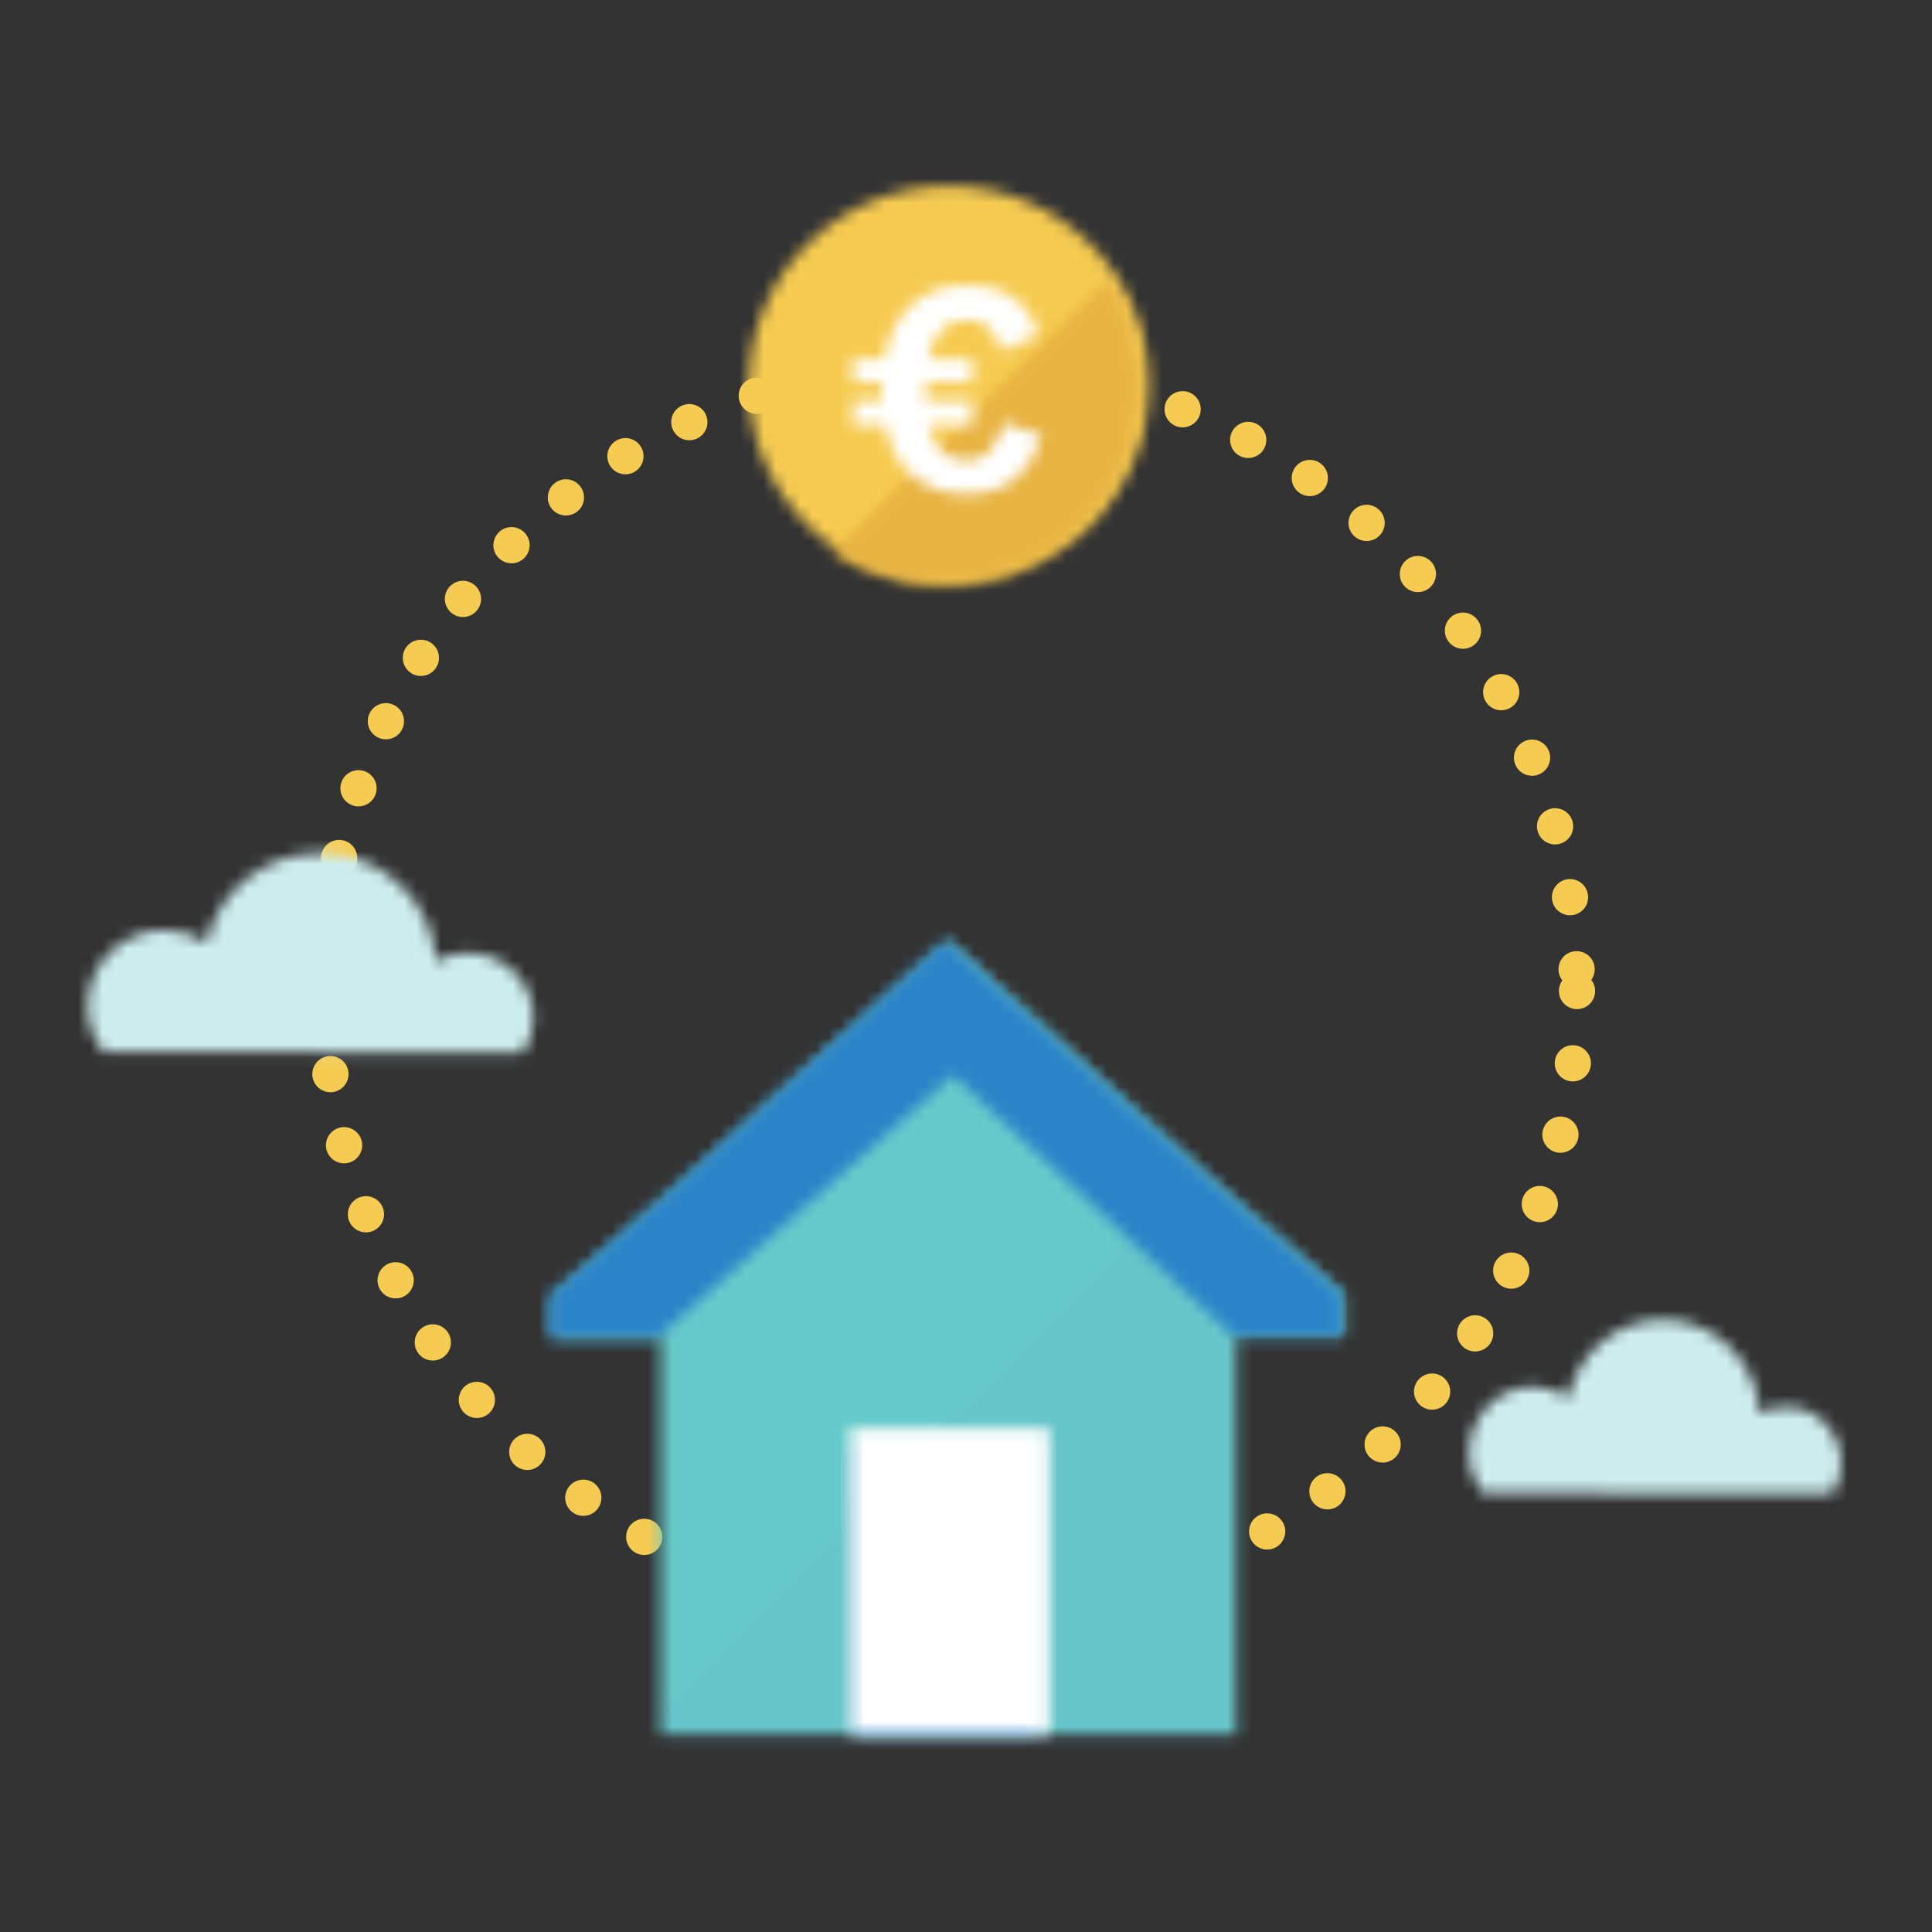 <?xml version="1.0" encoding="UTF-8"?>
<svg width="160px" height="160px" viewBox="0 0 160 160" version="1.1" xmlns="http://www.w3.org/2000/svg" xmlns:xlink="http://www.w3.org/1999/xlink">
    <rect x="0" y="0" width="160" height="160" fill="#333333" stroke="none"/>
    <!-- Generator: Sketch 46.2 (44496) - http://www.bohemiancoding.com/sketch -->
    <title>Valora</title>
    <desc>Created with Sketch.</desc>
    <defs>
        <path d="M16.251,0.243 C12.411,0.243 9.205,3.012 8.411,6.717 C7.578,6.149 6.577,5.815 5.505,5.81 C2.573,5.803 0.186,8.245 0.179,11.27 C0.177,12.517 0.586,13.68 1.273,14.601 L9.686,14.629 L22.664,14.663 L30.266,14.682 C30.736,13.956 31.003,13.087 31.007,12.15 C31.012,9.573 28.988,7.478 26.48,7.468 C25.679,7.463 24.92,7.686 24.263,8.059 C24.044,3.716 20.552,0.254 16.272,0.243 C16.265,0.243 16.257,0.243 16.251,0.243 Z" id="path-1"></path>
        <path d="M19.503,0.597 C14.91,0.597 11.065,3.766 10.112,8.014 C9.116,7.362 7.916,6.983 6.635,6.983 C3.119,6.968 0.264,9.766 0.251,13.228 C0.251,14.666 0.743,15.99 1.566,17.049 L11.641,17.079 L27.184,17.12 L36.298,17.14 C36.854,16.306 37.178,15.31 37.183,14.243 C37.187,11.288 34.766,8.889 31.766,8.878 C30.803,8.873 29.895,9.127 29.102,9.556 C28.837,4.573 24.656,0.609 19.53,0.597 C19.522,0.597 19.512,0.597 19.503,0.597 Z" id="path-3"></path>
        <path d="M0.262,16.565 C0.262,25.659 7.684,33.027 16.837,33.027 C25.991,33.027 33.406,25.659 33.406,16.565 C33.406,7.475 25.991,0.1 16.837,0.1 C7.684,0.1 0.262,7.475 0.262,16.565 Z" id="path-5"></path>
        <path d="M0.572,22.968 C3.141,24.611 6.201,25.565 9.486,25.565 C18.581,25.565 25.946,18.258 25.946,9.244 C25.946,5.989 24.985,2.955 23.327,0.408 L0.572,22.968 Z" id="path-7"></path>
        <polygon id="path-9" points="9.541 22.006 9.541 22.019 0.595 29.797 0.595 33.267 9.541 33.267 9.541 66.133 57.235 66.155 57.235 33.119 66.177 33.119 66.177 29.646 56.226 21 56.223 21 33.386 0.372"></polygon>
        <polygon id="path-11" points="0.491 44.949 0.491 47.647 48.122 47.647 48.122 14.553 57.052 14.553 57.052 11.048 47.114 2.319 47.112 2.319 44.775 0.186 0.491 44.949"></polygon>
        <path d="M9.276,22.006 L9.276,22.019 L0.331,29.797 L0.331,33.267 L9.276,33.267 L33.772,11.533 L56.967,33.119 L65.912,33.119 L65.912,29.646 L55.957,21 L33.124,0.372 L9.276,22.006 Z M25.671,66.139 L40.571,66.139 L40.571,42.218 L25.671,42.218 L25.671,66.139 Z" id="path-13"></path>
        <polygon id="path-15" points="0.399 25.401 16.838 25.401 16.838 0.145 0.399 0.145"></polygon>
        <path d="M3.174,6.135 L0.591,6.135 L0.591,8.073 L2.964,8.073 L2.964,8.662 C2.964,8.976 2.964,9.293 2.988,9.608 L0.591,9.608 L0.591,11.572 L3.238,11.572 C4.072,15.582 6.724,17.341 10.044,17.341 C13.275,17.341 15.303,15.562 16.27,12.492 L13.067,11.459 C12.442,13.577 11.542,14.545 10.065,14.545 C8.201,14.545 7.251,13.441 6.837,11.572 L10.482,11.572 L10.482,9.608 L6.609,9.608 C6.585,9.293 6.585,8.976 6.585,8.638 L6.585,8.073 L10.482,8.073 L10.482,6.135 L6.818,6.135 C7.231,4.04 8.293,2.89 10.02,2.89 C11.704,2.89 12.373,3.834 12.904,5.48 L15.974,4.087 C15.163,1.627 13.458,0.027 9.95,0.027 C6.676,0.027 3.93,1.965 3.174,6.135 Z" id="path-17"></path>
    </defs>
    <g id="Page-1" stroke="none" stroke-width="1" fill="none" fill-rule="evenodd">
        <g id="Valora">
            <g id="illustration-valora" transform="translate(7, 7)">
                <g id="icono" transform="translate(0, 8.295)">
                    <path d="M123.602,66.777 C123.602,95.412 100.393,118.625 71.757,118.625 C43.119,118.625 19.909,95.412 19.909,66.777 C19.909,38.144 43.119,14.932 71.757,14.932 C100.393,14.932 123.602,38.144 123.602,66.777 Z" id="Stroke-1" stroke="#F6CB51" stroke-width="3" stroke-linecap="round" stroke-dasharray="0,6"></path>
                    <g id="Group-5" transform="translate(114.477, 93.739)">
                        <mask id="mask-2" fill="white">
                            <use xlink:href="#path-1"></use>
                        </mask>
                        <g id="Clip-4"></g>
                        <polygon id="Fill-3" fill="#CEEDEE" mask="url(#mask-2)" points="-10.021 25.155 41.209 25.155 41.209 -10.228 -10.021 -10.228"></polygon>
                    </g>
                    <g id="Group-8" transform="translate(0, 54.75)">
                        <mask id="mask-4" fill="white">
                            <use xlink:href="#path-3"></use>
                        </mask>
                        <g id="Clip-7"></g>
                        <polygon id="Fill-6" fill="#CEEDEE" mask="url(#mask-4)" points="-10.048 27.255 47.484 27.255 47.484 -9.513 -10.048 -9.513"></polygon>
                    </g>
                    <g id="Group-11" transform="translate(54.75, 0)">
                        <mask id="mask-6" fill="white">
                            <use xlink:href="#path-5"></use>
                        </mask>
                        <g id="Clip-10"></g>
                        <polygon id="Fill-9" fill="#F6CB51" mask="url(#mask-6)" points="-9.961 43.182 43.63 43.182 43.63 -10.055 -9.961 -10.055"></polygon>
                    </g>
                    <g id="Group-14" transform="translate(61.386, 7.466)">
                        <mask id="mask-8" fill="white">
                            <use xlink:href="#path-7"></use>
                        </mask>
                        <g id="Clip-13"></g>
                        <polygon id="Fill-12" fill="#E8B442" mask="url(#mask-8)" points="-17.379 50.153 51.475 50.153 51.475 -18.101 -17.379 -18.101"></polygon>
                    </g>
                    <g id="Group-20" transform="translate(38.159, 62.216)">
                        <mask id="mask-10" fill="white">
                            <use xlink:href="#path-9"></use>
                        </mask>
                        <g id="Clip-19"></g>
                        <polygon id="Fill-18" fill="#67CACA" mask="url(#mask-10)" points="-9.559 76.313 76.334 76.313 76.334 -9.782 -9.559 -9.782"></polygon>
                    </g>
                    <g id="Group-23" transform="translate(47.284, 81.295)">
                        <mask id="mask-12" fill="white">
                            <use xlink:href="#path-11"></use>
                        </mask>
                        <g id="Clip-22"></g>
                        <polygon id="Fill-21" fill="#6C5BAA" opacity="0.2" mask="url(#mask-12)" points="-25.513 84.672 81.88 84.672 81.88 -20.613 -25.513 -20.613"></polygon>
                    </g>
                    <g id="Group-26" transform="translate(38.159, 62.216)">
                        <mask id="mask-14" fill="white">
                            <use xlink:href="#path-13"></use>
                        </mask>
                        <g id="Clip-25"></g>
                        <polygon id="Fill-24" fill="#2C84C8" mask="url(#mask-14)" points="-9.824 76.293 76.066 76.293 76.066 -9.782 -9.824 -9.782"></polygon>
                    </g>
                    <g id="Group-29" transform="translate(63.045, 102.864)">
                        <mask id="mask-16" fill="white">
                            <use xlink:href="#path-15"></use>
                        </mask>
                        <g id="Clip-28"></g>
                        <polygon id="Fill-27" fill="#FFFFFF" mask="url(#mask-16)" points="-1.42 35.465 35.242 35.465 35.242 -9.923 -1.42 -9.923"></polygon>
                    </g>
                    <g id="Group-32" transform="translate(63.045, 8.295)">
                        <mask id="mask-18" fill="white">
                            <use xlink:href="#path-17"></use>
                        </mask>
                        <g id="Clip-31"></g>
                        <polygon id="Fill-30" fill="#FFFFFF" mask="url(#mask-18)" points="-9.752 27.45 26.613 27.45 26.613 -10.086 -9.752 -10.086"></polygon>
                    </g>
                </g>
            </g>
        </g>
    </g>
</svg>